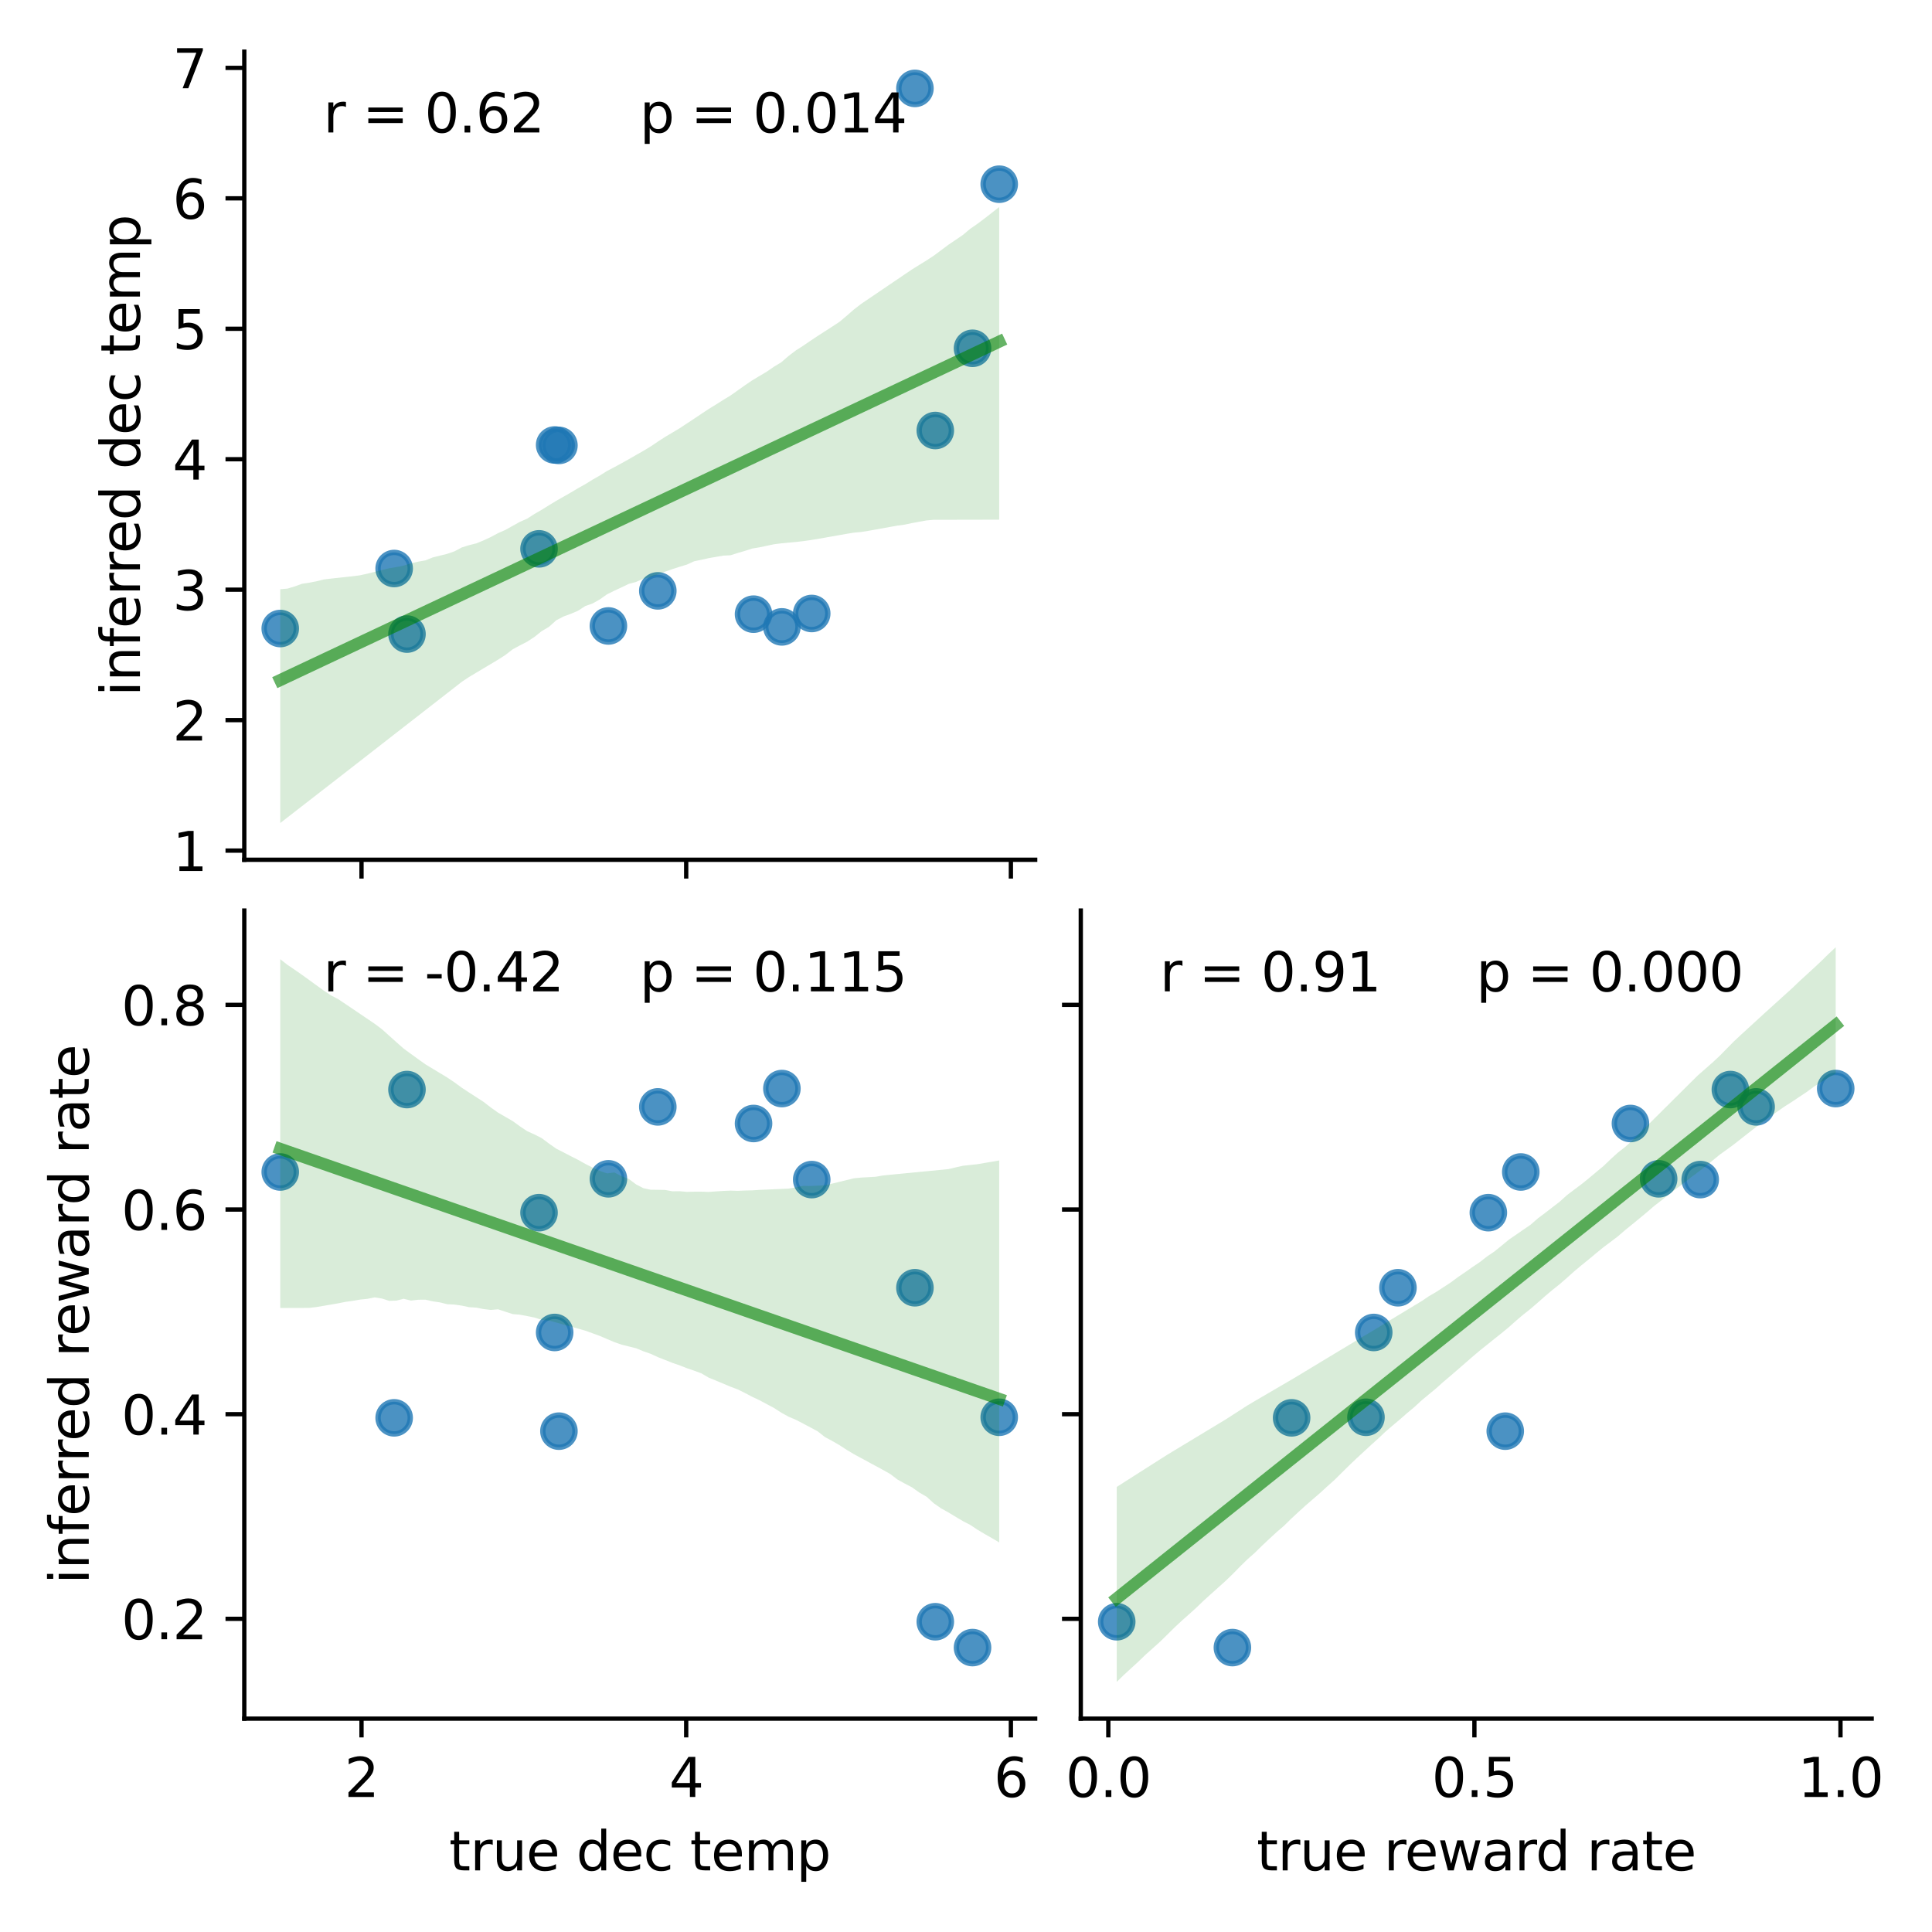<?xml version="1.0" encoding="utf-8" standalone="no"?>
<!DOCTYPE svg PUBLIC "-//W3C//DTD SVG 1.1//EN"
  "http://www.w3.org/Graphics/SVG/1.1/DTD/svg11.dtd">
<svg xmlns:xlink="http://www.w3.org/1999/xlink" width="360pt" height="360pt" viewBox="0 0 360 360" xmlns="http://www.w3.org/2000/svg" version="1.1">
 <defs>
  <style type="text/css">*{stroke-linejoin: round; stroke-linecap: butt}</style>
 </defs>
 <g id="figure_1">
  <g id="patch_1">
   <path d="M 0 360 
L 360 360 
L 360 0 
L 0 0 
z
" style="fill: #ffffff"/>
  </g>
  <g id="axes_1">
   <g id="patch_2">
    <path d="M 45.52 160.205 
L 192.888 160.205 
L 192.888 9.628 
L 45.52 9.628 
z
" style="fill: #ffffff"/>
   </g>
   <g id="PathCollection_1">
    <defs>
     <path id="mfe7aaeec39" d="M 0 3 
C 0.796 3 1.559 2.684 2.121 2.121 
C 2.684 1.559 3 0.796 3 0 
C 3 -0.796 2.684 -1.559 2.121 -2.121 
C 1.559 -2.684 0.796 -3 0 -3 
C -0.796 -3 -1.559 -2.684 -2.121 -2.121 
C -2.684 -1.559 -3 -0.796 -3 0 
C -3 0.796 -2.684 1.559 -2.121 2.121 
C -1.559 2.684 -0.796 3 0 3 
z
" style="stroke: #1f77b4; stroke-opacity: 0.8"/>
    </defs>
    <g clip-path="url(#p967f39f25b)">
     <use xlink:href="#mfe7aaeec39" x="75.835" y="118.151" style="fill: #1f77b4; fill-opacity: 0.8; stroke: #1f77b4; stroke-opacity: 0.8"/>
     <use xlink:href="#mfe7aaeec39" x="151.251" y="114.316" style="fill: #1f77b4; fill-opacity: 0.8; stroke: #1f77b4; stroke-opacity: 0.8"/>
     <use xlink:href="#mfe7aaeec39" x="73.446" y="105.934" style="fill: #1f77b4; fill-opacity: 0.8; stroke: #1f77b4; stroke-opacity: 0.8"/>
     <use xlink:href="#mfe7aaeec39" x="104.148" y="82.996" style="fill: #1f77b4; fill-opacity: 0.8; stroke: #1f77b4; stroke-opacity: 0.8"/>
     <use xlink:href="#mfe7aaeec39" x="122.574" y="110.1" style="fill: #1f77b4; fill-opacity: 0.8; stroke: #1f77b4; stroke-opacity: 0.8"/>
     <use xlink:href="#mfe7aaeec39" x="145.695" y="116.812" style="fill: #1f77b4; fill-opacity: 0.8; stroke: #1f77b4; stroke-opacity: 0.8"/>
     <use xlink:href="#mfe7aaeec39" x="113.366" y="116.637" style="fill: #1f77b4; fill-opacity: 0.8; stroke: #1f77b4; stroke-opacity: 0.8"/>
     <use xlink:href="#mfe7aaeec39" x="174.278" y="80.222" style="fill: #1f77b4; fill-opacity: 0.8; stroke: #1f77b4; stroke-opacity: 0.8"/>
     <use xlink:href="#mfe7aaeec39" x="103.351" y="82.914" style="fill: #1f77b4; fill-opacity: 0.8; stroke: #1f77b4; stroke-opacity: 0.8"/>
     <use xlink:href="#mfe7aaeec39" x="186.189" y="34.323" style="fill: #1f77b4; fill-opacity: 0.8; stroke: #1f77b4; stroke-opacity: 0.8"/>
     <use xlink:href="#mfe7aaeec39" x="170.484" y="16.473" style="fill: #1f77b4; fill-opacity: 0.8; stroke: #1f77b4; stroke-opacity: 0.8"/>
     <use xlink:href="#mfe7aaeec39" x="181.216" y="64.901" style="fill: #1f77b4; fill-opacity: 0.8; stroke: #1f77b4; stroke-opacity: 0.8"/>
     <use xlink:href="#mfe7aaeec39" x="140.411" y="114.442" style="fill: #1f77b4; fill-opacity: 0.8; stroke: #1f77b4; stroke-opacity: 0.8"/>
     <use xlink:href="#mfe7aaeec39" x="52.219" y="117.116" style="fill: #1f77b4; fill-opacity: 0.8; stroke: #1f77b4; stroke-opacity: 0.8"/>
     <use xlink:href="#mfe7aaeec39" x="100.44" y="102.27" style="fill: #1f77b4; fill-opacity: 0.8; stroke: #1f77b4; stroke-opacity: 0.8"/>
    </g>
   </g>
   <g id="FillBetweenPolyCollection_1">
    <path d="M 52.219 109.793 
L 52.219 153.36 
L 53.572 152.31 
L 54.925 151.26 
L 56.278 150.209 
L 57.632 149.159 
L 58.985 148.109 
L 60.338 147.058 
L 61.691 146.008 
L 63.044 144.958 
L 64.398 143.907 
L 65.751 142.853 
L 67.104 141.8 
L 68.457 140.746 
L 69.811 139.692 
L 71.164 138.639 
L 72.517 137.585 
L 73.87 136.531 
L 75.224 135.477 
L 76.577 134.424 
L 77.93 133.37 
L 79.283 132.316 
L 80.637 131.262 
L 81.99 130.209 
L 83.343 129.155 
L 84.696 128.101 
L 86.05 127.047 
L 87.403 126.145 
L 88.756 125.338 
L 90.109 124.53 
L 91.463 123.722 
L 92.816 122.912 
L 94.169 122.045 
L 95.522 120.996 
L 96.875 120.264 
L 98.229 119.57 
L 99.582 118.684 
L 100.935 117.604 
L 102.288 116.809 
L 103.642 115.588 
L 104.995 114.879 
L 106.348 114.38 
L 107.701 113.808 
L 109.055 112.93 
L 110.408 112.454 
L 111.761 111.696 
L 113.114 110.74 
L 114.468 110.069 
L 115.821 109.446 
L 117.174 108.793 
L 118.527 108.428 
L 119.881 107.847 
L 121.234 107.505 
L 122.587 107.019 
L 123.94 106.519 
L 125.294 106.045 
L 126.647 105.611 
L 128 105.2 
L 129.353 104.583 
L 130.707 104.305 
L 132.06 104.001 
L 133.413 103.768 
L 134.766 103.531 
L 136.119 103.465 
L 137.473 103.038 
L 138.826 102.642 
L 140.179 102.208 
L 141.532 101.984 
L 142.886 101.699 
L 144.239 101.413 
L 145.592 101.243 
L 146.945 101.116 
L 148.299 100.988 
L 149.652 100.835 
L 151.005 100.644 
L 152.358 100.425 
L 153.712 100.186 
L 155.065 99.947 
L 156.418 99.708 
L 157.771 99.469 
L 159.125 99.248 
L 160.478 99.129 
L 161.831 98.91 
L 163.184 98.669 
L 164.538 98.424 
L 165.891 98.179 
L 167.244 97.934 
L 168.597 97.753 
L 169.95 97.467 
L 171.304 97.212 
L 172.657 96.972 
L 174.01 96.856 
L 175.363 96.854 
L 176.717 96.852 
L 178.07 96.85 
L 179.423 96.848 
L 180.776 96.846 
L 182.13 96.843 
L 183.483 96.839 
L 184.836 96.836 
L 186.189 96.832 
L 186.189 38.581 
L 186.189 38.581 
L 184.836 39.634 
L 183.483 40.688 
L 182.13 41.705 
L 180.776 42.638 
L 179.423 43.778 
L 178.07 44.697 
L 176.717 45.613 
L 175.363 46.624 
L 174.01 47.634 
L 172.657 48.52 
L 171.304 49.355 
L 169.95 50.198 
L 168.597 51.112 
L 167.244 52.029 
L 165.891 52.946 
L 164.538 53.864 
L 163.184 54.781 
L 161.831 55.698 
L 160.478 56.615 
L 159.125 57.66 
L 157.771 58.838 
L 156.418 59.978 
L 155.065 60.862 
L 153.712 61.733 
L 152.358 62.604 
L 151.005 63.507 
L 149.652 64.432 
L 148.299 65.292 
L 146.945 66.322 
L 145.592 67.497 
L 144.239 68.313 
L 142.886 69.245 
L 141.532 70.054 
L 140.179 70.862 
L 138.826 71.781 
L 137.473 72.74 
L 136.119 73.699 
L 134.766 74.515 
L 133.413 75.377 
L 132.06 76.206 
L 130.707 77.107 
L 129.353 78.009 
L 128 78.905 
L 126.647 79.795 
L 125.294 80.604 
L 123.94 81.412 
L 122.587 82.284 
L 121.234 83.198 
L 119.881 84.013 
L 118.527 84.782 
L 117.174 85.56 
L 115.821 86.315 
L 114.468 87.052 
L 113.114 87.76 
L 111.761 88.612 
L 110.408 89.38 
L 109.055 90.222 
L 107.701 90.977 
L 106.348 91.785 
L 104.995 92.556 
L 103.642 93.326 
L 102.288 94.147 
L 100.935 94.99 
L 99.582 95.772 
L 98.229 96.649 
L 96.875 97.238 
L 95.522 97.988 
L 94.169 98.743 
L 92.816 99.34 
L 91.463 100.067 
L 90.109 100.693 
L 88.756 101.249 
L 87.403 101.584 
L 86.05 102.009 
L 84.696 102.726 
L 83.343 103.199 
L 81.99 103.531 
L 80.637 103.869 
L 79.283 104.416 
L 77.93 104.656 
L 76.577 104.965 
L 75.224 105.397 
L 73.87 105.667 
L 72.517 105.886 
L 71.164 106.218 
L 69.811 106.553 
L 68.457 106.892 
L 67.104 107.194 
L 65.751 107.371 
L 64.398 107.518 
L 63.044 107.664 
L 61.691 107.812 
L 60.338 107.973 
L 58.985 108.312 
L 57.632 108.574 
L 56.278 108.78 
L 54.925 109.268 
L 53.572 109.677 
L 52.219 109.793 
z
" clip-path="url(#p967f39f25b)" style="fill: #008000; fill-opacity: 0.15"/>
   </g>
   <g id="matplotlib.axis_1">
    <g id="xtick_1">
     <g id="line2d_1">
      <defs>
       <path id="macf62fd60d" d="M 0 0 
L 0 3.5 
" style="stroke: #000000; stroke-width: 0.8"/>
      </defs>
      <g>
       <use xlink:href="#macf62fd60d" x="67.362" y="160.205" style="stroke: #000000; stroke-width: 0.8"/>
      </g>
     </g>
    </g>
    <g id="xtick_2">
     <g id="line2d_2">
      <g>
       <use xlink:href="#macf62fd60d" x="127.863" y="160.205" style="stroke: #000000; stroke-width: 0.8"/>
      </g>
     </g>
    </g>
    <g id="xtick_3">
     <g id="line2d_3">
      <g>
       <use xlink:href="#macf62fd60d" x="188.364" y="160.205" style="stroke: #000000; stroke-width: 0.8"/>
      </g>
     </g>
    </g>
   </g>
   <g id="matplotlib.axis_2">
    <g id="ytick_1">
     <g id="line2d_4">
      <defs>
       <path id="m0c2f2e2abb" d="M 0 0 
L -3.5 0 
" style="stroke: #000000; stroke-width: 0.8"/>
      </defs>
      <g>
       <use xlink:href="#m0c2f2e2abb" x="45.52" y="158.495" style="stroke: #000000; stroke-width: 0.8"/>
      </g>
     </g>
     <g id="text_1">
      <!-- 1 -->
      <g transform="translate(32.157 162.294) scale(0.1 -0.1)">
       <defs>
        <path id="DejaVuSans-31" d="M 794 531 
L 1825 531 
L 1825 4091 
L 703 3866 
L 703 4441 
L 1819 4666 
L 2450 4666 
L 2450 531 
L 3481 531 
L 3481 0 
L 794 0 
L 794 531 
z
" transform="scale(0.016)"/>
       </defs>
       <use xlink:href="#DejaVuSans-31"/>
      </g>
     </g>
    </g>
    <g id="ytick_2">
     <g id="line2d_5">
      <g>
       <use xlink:href="#m0c2f2e2abb" x="45.52" y="134.187" style="stroke: #000000; stroke-width: 0.8"/>
      </g>
     </g>
     <g id="text_2">
      <!-- 2 -->
      <g transform="translate(32.157 137.986) scale(0.1 -0.1)">
       <defs>
        <path id="DejaVuSans-32" d="M 1228 531 
L 3431 531 
L 3431 0 
L 469 0 
L 469 531 
Q 828 903 1448 1529 
Q 2069 2156 2228 2338 
Q 2531 2678 2651 2914 
Q 2772 3150 2772 3378 
Q 2772 3750 2511 3984 
Q 2250 4219 1831 4219 
Q 1534 4219 1204 4116 
Q 875 4013 500 3803 
L 500 4441 
Q 881 4594 1212 4672 
Q 1544 4750 1819 4750 
Q 2544 4750 2975 4387 
Q 3406 4025 3406 3419 
Q 3406 3131 3298 2873 
Q 3191 2616 2906 2266 
Q 2828 2175 2409 1742 
Q 1991 1309 1228 531 
z
" transform="scale(0.016)"/>
       </defs>
       <use xlink:href="#DejaVuSans-32"/>
      </g>
     </g>
    </g>
    <g id="ytick_3">
     <g id="line2d_6">
      <g>
       <use xlink:href="#m0c2f2e2abb" x="45.52" y="109.879" style="stroke: #000000; stroke-width: 0.8"/>
      </g>
     </g>
     <g id="text_3">
      <!-- 3 -->
      <g transform="translate(32.157 113.678) scale(0.1 -0.1)">
       <defs>
        <path id="DejaVuSans-33" d="M 2597 2516 
Q 3050 2419 3304 2112 
Q 3559 1806 3559 1356 
Q 3559 666 3084 287 
Q 2609 -91 1734 -91 
Q 1441 -91 1130 -33 
Q 819 25 488 141 
L 488 750 
Q 750 597 1062 519 
Q 1375 441 1716 441 
Q 2309 441 2620 675 
Q 2931 909 2931 1356 
Q 2931 1769 2642 2001 
Q 2353 2234 1838 2234 
L 1294 2234 
L 1294 2753 
L 1863 2753 
Q 2328 2753 2575 2939 
Q 2822 3125 2822 3475 
Q 2822 3834 2567 4026 
Q 2313 4219 1838 4219 
Q 1578 4219 1281 4162 
Q 984 4106 628 3988 
L 628 4550 
Q 988 4650 1302 4700 
Q 1616 4750 1894 4750 
Q 2613 4750 3031 4423 
Q 3450 4097 3450 3541 
Q 3450 3153 3228 2886 
Q 3006 2619 2597 2516 
z
" transform="scale(0.016)"/>
       </defs>
       <use xlink:href="#DejaVuSans-33"/>
      </g>
     </g>
    </g>
    <g id="ytick_4">
     <g id="line2d_7">
      <g>
       <use xlink:href="#m0c2f2e2abb" x="45.52" y="85.57" style="stroke: #000000; stroke-width: 0.8"/>
      </g>
     </g>
     <g id="text_4">
      <!-- 4 -->
      <g transform="translate(32.157 89.37) scale(0.1 -0.1)">
       <defs>
        <path id="DejaVuSans-34" d="M 2419 4116 
L 825 1625 
L 2419 1625 
L 2419 4116 
z
M 2253 4666 
L 3047 4666 
L 3047 1625 
L 3713 1625 
L 3713 1100 
L 3047 1100 
L 3047 0 
L 2419 0 
L 2419 1100 
L 313 1100 
L 313 1709 
L 2253 4666 
z
" transform="scale(0.016)"/>
       </defs>
       <use xlink:href="#DejaVuSans-34"/>
      </g>
     </g>
    </g>
    <g id="ytick_5">
     <g id="line2d_8">
      <g>
       <use xlink:href="#m0c2f2e2abb" x="45.52" y="61.262" style="stroke: #000000; stroke-width: 0.8"/>
      </g>
     </g>
     <g id="text_5">
      <!-- 5 -->
      <g transform="translate(32.157 65.061) scale(0.1 -0.1)">
       <defs>
        <path id="DejaVuSans-35" d="M 691 4666 
L 3169 4666 
L 3169 4134 
L 1269 4134 
L 1269 2991 
Q 1406 3038 1543 3061 
Q 1681 3084 1819 3084 
Q 2600 3084 3056 2656 
Q 3513 2228 3513 1497 
Q 3513 744 3044 326 
Q 2575 -91 1722 -91 
Q 1428 -91 1123 -41 
Q 819 9 494 109 
L 494 744 
Q 775 591 1075 516 
Q 1375 441 1709 441 
Q 2250 441 2565 725 
Q 2881 1009 2881 1497 
Q 2881 1984 2565 2268 
Q 2250 2553 1709 2553 
Q 1456 2553 1204 2497 
Q 953 2441 691 2322 
L 691 4666 
z
" transform="scale(0.016)"/>
       </defs>
       <use xlink:href="#DejaVuSans-35"/>
      </g>
     </g>
    </g>
    <g id="ytick_6">
     <g id="line2d_9">
      <g>
       <use xlink:href="#m0c2f2e2abb" x="45.52" y="36.954" style="stroke: #000000; stroke-width: 0.8"/>
      </g>
     </g>
     <g id="text_6">
      <!-- 6 -->
      <g transform="translate(32.157 40.753) scale(0.1 -0.1)">
       <defs>
        <path id="DejaVuSans-36" d="M 2113 2584 
Q 1688 2584 1439 2293 
Q 1191 2003 1191 1497 
Q 1191 994 1439 701 
Q 1688 409 2113 409 
Q 2538 409 2786 701 
Q 3034 994 3034 1497 
Q 3034 2003 2786 2293 
Q 2538 2584 2113 2584 
z
M 3366 4563 
L 3366 3988 
Q 3128 4100 2886 4159 
Q 2644 4219 2406 4219 
Q 1781 4219 1451 3797 
Q 1122 3375 1075 2522 
Q 1259 2794 1537 2939 
Q 1816 3084 2150 3084 
Q 2853 3084 3261 2657 
Q 3669 2231 3669 1497 
Q 3669 778 3244 343 
Q 2819 -91 2113 -91 
Q 1303 -91 875 529 
Q 447 1150 447 2328 
Q 447 3434 972 4092 
Q 1497 4750 2381 4750 
Q 2619 4750 2861 4703 
Q 3103 4656 3366 4563 
z
" transform="scale(0.016)"/>
       </defs>
       <use xlink:href="#DejaVuSans-36"/>
      </g>
     </g>
    </g>
    <g id="ytick_7">
     <g id="line2d_10">
      <g>
       <use xlink:href="#m0c2f2e2abb" x="45.52" y="12.646" style="stroke: #000000; stroke-width: 0.8"/>
      </g>
     </g>
     <g id="text_7">
      <!-- 7 -->
      <g transform="translate(32.157 16.445) scale(0.1 -0.1)">
       <defs>
        <path id="DejaVuSans-37" d="M 525 4666 
L 3525 4666 
L 3525 4397 
L 1831 0 
L 1172 0 
L 2766 4134 
L 525 4134 
L 525 4666 
z
" transform="scale(0.016)"/>
       </defs>
       <use xlink:href="#DejaVuSans-37"/>
      </g>
     </g>
    </g>
    <g id="text_8">
     <!-- inferred dec temp -->
     <g transform="translate(26.078 129.732) rotate(-90) scale(0.1 -0.1)">
      <defs>
       <path id="DejaVuSans-69" d="M 603 3500 
L 1178 3500 
L 1178 0 
L 603 0 
L 603 3500 
z
M 603 4863 
L 1178 4863 
L 1178 4134 
L 603 4134 
L 603 4863 
z
" transform="scale(0.016)"/>
       <path id="DejaVuSans-6e" d="M 3513 2113 
L 3513 0 
L 2938 0 
L 2938 2094 
Q 2938 2591 2744 2837 
Q 2550 3084 2163 3084 
Q 1697 3084 1428 2787 
Q 1159 2491 1159 1978 
L 1159 0 
L 581 0 
L 581 3500 
L 1159 3500 
L 1159 2956 
Q 1366 3272 1645 3428 
Q 1925 3584 2291 3584 
Q 2894 3584 3203 3211 
Q 3513 2838 3513 2113 
z
" transform="scale(0.016)"/>
       <path id="DejaVuSans-66" d="M 2375 4863 
L 2375 4384 
L 1825 4384 
Q 1516 4384 1395 4259 
Q 1275 4134 1275 3809 
L 1275 3500 
L 2222 3500 
L 2222 3053 
L 1275 3053 
L 1275 0 
L 697 0 
L 697 3053 
L 147 3053 
L 147 3500 
L 697 3500 
L 697 3744 
Q 697 4328 969 4595 
Q 1241 4863 1831 4863 
L 2375 4863 
z
" transform="scale(0.016)"/>
       <path id="DejaVuSans-65" d="M 3597 1894 
L 3597 1613 
L 953 1613 
Q 991 1019 1311 708 
Q 1631 397 2203 397 
Q 2534 397 2845 478 
Q 3156 559 3463 722 
L 3463 178 
Q 3153 47 2828 -22 
Q 2503 -91 2169 -91 
Q 1331 -91 842 396 
Q 353 884 353 1716 
Q 353 2575 817 3079 
Q 1281 3584 2069 3584 
Q 2775 3584 3186 3129 
Q 3597 2675 3597 1894 
z
M 3022 2063 
Q 3016 2534 2758 2815 
Q 2500 3097 2075 3097 
Q 1594 3097 1305 2825 
Q 1016 2553 972 2059 
L 3022 2063 
z
" transform="scale(0.016)"/>
       <path id="DejaVuSans-72" d="M 2631 2963 
Q 2534 3019 2420 3045 
Q 2306 3072 2169 3072 
Q 1681 3072 1420 2755 
Q 1159 2438 1159 1844 
L 1159 0 
L 581 0 
L 581 3500 
L 1159 3500 
L 1159 2956 
Q 1341 3275 1631 3429 
Q 1922 3584 2338 3584 
Q 2397 3584 2469 3576 
Q 2541 3569 2628 3553 
L 2631 2963 
z
" transform="scale(0.016)"/>
       <path id="DejaVuSans-64" d="M 2906 2969 
L 2906 4863 
L 3481 4863 
L 3481 0 
L 2906 0 
L 2906 525 
Q 2725 213 2448 61 
Q 2172 -91 1784 -91 
Q 1150 -91 751 415 
Q 353 922 353 1747 
Q 353 2572 751 3078 
Q 1150 3584 1784 3584 
Q 2172 3584 2448 3432 
Q 2725 3281 2906 2969 
z
M 947 1747 
Q 947 1113 1208 752 
Q 1469 391 1925 391 
Q 2381 391 2643 752 
Q 2906 1113 2906 1747 
Q 2906 2381 2643 2742 
Q 2381 3103 1925 3103 
Q 1469 3103 1208 2742 
Q 947 2381 947 1747 
z
" transform="scale(0.016)"/>
       <path id="DejaVuSans-20" transform="scale(0.016)"/>
       <path id="DejaVuSans-63" d="M 3122 3366 
L 3122 2828 
Q 2878 2963 2633 3030 
Q 2388 3097 2138 3097 
Q 1578 3097 1268 2742 
Q 959 2388 959 1747 
Q 959 1106 1268 751 
Q 1578 397 2138 397 
Q 2388 397 2633 464 
Q 2878 531 3122 666 
L 3122 134 
Q 2881 22 2623 -34 
Q 2366 -91 2075 -91 
Q 1284 -91 818 406 
Q 353 903 353 1747 
Q 353 2603 823 3093 
Q 1294 3584 2113 3584 
Q 2378 3584 2631 3529 
Q 2884 3475 3122 3366 
z
" transform="scale(0.016)"/>
       <path id="DejaVuSans-74" d="M 1172 4494 
L 1172 3500 
L 2356 3500 
L 2356 3053 
L 1172 3053 
L 1172 1153 
Q 1172 725 1289 603 
Q 1406 481 1766 481 
L 2356 481 
L 2356 0 
L 1766 0 
Q 1100 0 847 248 
Q 594 497 594 1153 
L 594 3053 
L 172 3053 
L 172 3500 
L 594 3500 
L 594 4494 
L 1172 4494 
z
" transform="scale(0.016)"/>
       <path id="DejaVuSans-6d" d="M 3328 2828 
Q 3544 3216 3844 3400 
Q 4144 3584 4550 3584 
Q 5097 3584 5394 3201 
Q 5691 2819 5691 2113 
L 5691 0 
L 5113 0 
L 5113 2094 
Q 5113 2597 4934 2840 
Q 4756 3084 4391 3084 
Q 3944 3084 3684 2787 
Q 3425 2491 3425 1978 
L 3425 0 
L 2847 0 
L 2847 2094 
Q 2847 2600 2669 2842 
Q 2491 3084 2119 3084 
Q 1678 3084 1418 2786 
Q 1159 2488 1159 1978 
L 1159 0 
L 581 0 
L 581 3500 
L 1159 3500 
L 1159 2956 
Q 1356 3278 1631 3431 
Q 1906 3584 2284 3584 
Q 2666 3584 2933 3390 
Q 3200 3197 3328 2828 
z
" transform="scale(0.016)"/>
       <path id="DejaVuSans-70" d="M 1159 525 
L 1159 -1331 
L 581 -1331 
L 581 3500 
L 1159 3500 
L 1159 2969 
Q 1341 3281 1617 3432 
Q 1894 3584 2278 3584 
Q 2916 3584 3314 3078 
Q 3713 2572 3713 1747 
Q 3713 922 3314 415 
Q 2916 -91 2278 -91 
Q 1894 -91 1617 61 
Q 1341 213 1159 525 
z
M 3116 1747 
Q 3116 2381 2855 2742 
Q 2594 3103 2138 3103 
Q 1681 3103 1420 2742 
Q 1159 2381 1159 1747 
Q 1159 1113 1420 752 
Q 1681 391 2138 391 
Q 2594 391 2855 752 
Q 3116 1113 3116 1747 
z
" transform="scale(0.016)"/>
      </defs>
      <use xlink:href="#DejaVuSans-69"/>
      <use xlink:href="#DejaVuSans-6e" transform="translate(27.783 0)"/>
      <use xlink:href="#DejaVuSans-66" transform="translate(91.162 0)"/>
      <use xlink:href="#DejaVuSans-65" transform="translate(126.367 0)"/>
      <use xlink:href="#DejaVuSans-72" transform="translate(187.891 0)"/>
      <use xlink:href="#DejaVuSans-72" transform="translate(227.254 0)"/>
      <use xlink:href="#DejaVuSans-65" transform="translate(266.117 0)"/>
      <use xlink:href="#DejaVuSans-64" transform="translate(327.641 0)"/>
      <use xlink:href="#DejaVuSans-20" transform="translate(391.117 0)"/>
      <use xlink:href="#DejaVuSans-64" transform="translate(422.904 0)"/>
      <use xlink:href="#DejaVuSans-65" transform="translate(486.381 0)"/>
      <use xlink:href="#DejaVuSans-63" transform="translate(547.904 0)"/>
      <use xlink:href="#DejaVuSans-20" transform="translate(602.885 0)"/>
      <use xlink:href="#DejaVuSans-74" transform="translate(634.672 0)"/>
      <use xlink:href="#DejaVuSans-65" transform="translate(673.881 0)"/>
      <use xlink:href="#DejaVuSans-6d" transform="translate(735.404 0)"/>
      <use xlink:href="#DejaVuSans-70" transform="translate(832.816 0)"/>
     </g>
    </g>
   </g>
   <g id="line2d_11">
    <path d="M 52.219 126.724 
L 53.572 126.087 
L 54.925 125.45 
L 56.278 124.813 
L 57.632 124.176 
L 58.985 123.539 
L 60.338 122.902 
L 61.691 122.265 
L 63.044 121.628 
L 64.398 120.991 
L 65.751 120.354 
L 67.104 119.717 
L 68.457 119.08 
L 69.811 118.443 
L 71.164 117.806 
L 72.517 117.169 
L 73.87 116.533 
L 75.224 115.896 
L 76.577 115.259 
L 77.93 114.622 
L 79.283 113.985 
L 80.637 113.348 
L 81.99 112.711 
L 83.343 112.074 
L 84.696 111.437 
L 86.05 110.8 
L 87.403 110.163 
L 88.756 109.526 
L 90.109 108.889 
L 91.463 108.252 
L 92.816 107.615 
L 94.169 106.978 
L 95.522 106.341 
L 96.875 105.704 
L 98.229 105.067 
L 99.582 104.43 
L 100.935 103.793 
L 102.288 103.156 
L 103.642 102.519 
L 104.995 101.882 
L 106.348 101.245 
L 107.701 100.608 
L 109.055 99.971 
L 110.408 99.334 
L 111.761 98.697 
L 113.114 98.06 
L 114.468 97.423 
L 115.821 96.786 
L 117.174 96.149 
L 118.527 95.512 
L 119.881 94.875 
L 121.234 94.238 
L 122.587 93.601 
L 123.94 92.964 
L 125.294 92.327 
L 126.647 91.69 
L 128 91.053 
L 129.353 90.416 
L 130.707 89.779 
L 132.06 89.142 
L 133.413 88.505 
L 134.766 87.868 
L 136.119 87.231 
L 137.473 86.594 
L 138.826 85.957 
L 140.179 85.32 
L 141.532 84.683 
L 142.886 84.046 
L 144.239 83.409 
L 145.592 82.772 
L 146.945 82.135 
L 148.299 81.498 
L 149.652 80.861 
L 151.005 80.224 
L 152.358 79.587 
L 153.712 78.95 
L 155.065 78.313 
L 156.418 77.676 
L 157.771 77.039 
L 159.125 76.402 
L 160.478 75.765 
L 161.831 75.128 
L 163.184 74.491 
L 164.538 73.854 
L 165.891 73.217 
L 167.244 72.58 
L 168.597 71.943 
L 169.95 71.306 
L 171.304 70.669 
L 172.657 70.032 
L 174.01 69.395 
L 175.363 68.758 
L 176.717 68.121 
L 178.07 67.484 
L 179.423 66.847 
L 180.776 66.21 
L 182.13 65.573 
L 183.483 64.936 
L 184.836 64.299 
L 186.189 63.662 
" clip-path="url(#p967f39f25b)" style="fill: none; stroke: #008000; stroke-opacity: 0.6; stroke-width: 2.25; stroke-linecap: square"/>
   </g>
   <g id="patch_3">
    <path d="M 45.52 160.205 
L 45.52 9.628 
" style="fill: none; stroke: #000000; stroke-width: 0.8; stroke-linejoin: miter; stroke-linecap: square"/>
   </g>
   <g id="patch_4">
    <path d="M 45.52 160.205 
L 192.888 160.205 
" style="fill: none; stroke: #000000; stroke-width: 0.8; stroke-linejoin: miter; stroke-linecap: square"/>
   </g>
   <g id="text_9">
    <!-- r = 0.62  -->
    <g transform="translate(60.257 24.686) scale(0.1 -0.1)">
     <defs>
      <path id="DejaVuSans-3d" d="M 678 2906 
L 4684 2906 
L 4684 2381 
L 678 2381 
L 678 2906 
z
M 678 1631 
L 4684 1631 
L 4684 1100 
L 678 1100 
L 678 1631 
z
" transform="scale(0.016)"/>
      <path id="DejaVuSans-30" d="M 2034 4250 
Q 1547 4250 1301 3770 
Q 1056 3291 1056 2328 
Q 1056 1369 1301 889 
Q 1547 409 2034 409 
Q 2525 409 2770 889 
Q 3016 1369 3016 2328 
Q 3016 3291 2770 3770 
Q 2525 4250 2034 4250 
z
M 2034 4750 
Q 2819 4750 3233 4129 
Q 3647 3509 3647 2328 
Q 3647 1150 3233 529 
Q 2819 -91 2034 -91 
Q 1250 -91 836 529 
Q 422 1150 422 2328 
Q 422 3509 836 4129 
Q 1250 4750 2034 4750 
z
" transform="scale(0.016)"/>
      <path id="DejaVuSans-2e" d="M 684 794 
L 1344 794 
L 1344 0 
L 684 0 
L 684 794 
z
" transform="scale(0.016)"/>
     </defs>
     <use xlink:href="#DejaVuSans-72"/>
     <use xlink:href="#DejaVuSans-20" transform="translate(41.113 0)"/>
     <use xlink:href="#DejaVuSans-3d" transform="translate(72.9 0)"/>
     <use xlink:href="#DejaVuSans-20" transform="translate(156.689 0)"/>
     <use xlink:href="#DejaVuSans-30" transform="translate(188.477 0)"/>
     <use xlink:href="#DejaVuSans-2e" transform="translate(252.1 0)"/>
     <use xlink:href="#DejaVuSans-36" transform="translate(283.887 0)"/>
     <use xlink:href="#DejaVuSans-32" transform="translate(347.51 0)"/>
     <use xlink:href="#DejaVuSans-20" transform="translate(411.133 0)"/>
    </g>
   </g>
   <g id="text_10">
    <!-- p = 0.014 -->
    <g transform="translate(119.204 24.686) scale(0.1 -0.1)">
     <use xlink:href="#DejaVuSans-70"/>
     <use xlink:href="#DejaVuSans-20" transform="translate(63.477 0)"/>
     <use xlink:href="#DejaVuSans-3d" transform="translate(95.264 0)"/>
     <use xlink:href="#DejaVuSans-20" transform="translate(179.053 0)"/>
     <use xlink:href="#DejaVuSans-30" transform="translate(210.84 0)"/>
     <use xlink:href="#DejaVuSans-2e" transform="translate(274.463 0)"/>
     <use xlink:href="#DejaVuSans-30" transform="translate(306.25 0)"/>
     <use xlink:href="#DejaVuSans-31" transform="translate(369.873 0)"/>
     <use xlink:href="#DejaVuSans-34" transform="translate(433.496 0)"/>
    </g>
   </g>
  </g>
  <g id="axes_2">
   <g id="patch_5">
    <path d="M 45.52 320.24 
L 192.888 320.24 
L 192.888 169.664 
L 45.52 169.664 
z
" style="fill: #ffffff"/>
   </g>
   <g id="PathCollection_2">
    <g clip-path="url(#p8987557880)">
     <use xlink:href="#mfe7aaeec39" x="75.835" y="203.024" style="fill: #1f77b4; fill-opacity: 0.8; stroke: #1f77b4; stroke-opacity: 0.8"/>
     <use xlink:href="#mfe7aaeec39" x="151.251" y="219.801" style="fill: #1f77b4; fill-opacity: 0.8; stroke: #1f77b4; stroke-opacity: 0.8"/>
     <use xlink:href="#mfe7aaeec39" x="73.446" y="264.193" style="fill: #1f77b4; fill-opacity: 0.8; stroke: #1f77b4; stroke-opacity: 0.8"/>
     <use xlink:href="#mfe7aaeec39" x="104.148" y="266.677" style="fill: #1f77b4; fill-opacity: 0.8; stroke: #1f77b4; stroke-opacity: 0.8"/>
     <use xlink:href="#mfe7aaeec39" x="122.574" y="206.252" style="fill: #1f77b4; fill-opacity: 0.8; stroke: #1f77b4; stroke-opacity: 0.8"/>
     <use xlink:href="#mfe7aaeec39" x="145.695" y="202.837" style="fill: #1f77b4; fill-opacity: 0.8; stroke: #1f77b4; stroke-opacity: 0.8"/>
     <use xlink:href="#mfe7aaeec39" x="113.366" y="219.655" style="fill: #1f77b4; fill-opacity: 0.8; stroke: #1f77b4; stroke-opacity: 0.8"/>
     <use xlink:href="#mfe7aaeec39" x="174.278" y="302.186" style="fill: #1f77b4; fill-opacity: 0.8; stroke: #1f77b4; stroke-opacity: 0.8"/>
     <use xlink:href="#mfe7aaeec39" x="103.351" y="248.286" style="fill: #1f77b4; fill-opacity: 0.8; stroke: #1f77b4; stroke-opacity: 0.8"/>
     <use xlink:href="#mfe7aaeec39" x="186.189" y="264.088" style="fill: #1f77b4; fill-opacity: 0.8; stroke: #1f77b4; stroke-opacity: 0.8"/>
     <use xlink:href="#mfe7aaeec39" x="170.484" y="239.954" style="fill: #1f77b4; fill-opacity: 0.8; stroke: #1f77b4; stroke-opacity: 0.8"/>
     <use xlink:href="#mfe7aaeec39" x="181.216" y="307.003" style="fill: #1f77b4; fill-opacity: 0.8; stroke: #1f77b4; stroke-opacity: 0.8"/>
     <use xlink:href="#mfe7aaeec39" x="140.411" y="209.348" style="fill: #1f77b4; fill-opacity: 0.8; stroke: #1f77b4; stroke-opacity: 0.8"/>
     <use xlink:href="#mfe7aaeec39" x="52.219" y="218.381" style="fill: #1f77b4; fill-opacity: 0.8; stroke: #1f77b4; stroke-opacity: 0.8"/>
     <use xlink:href="#mfe7aaeec39" x="100.44" y="225.963" style="fill: #1f77b4; fill-opacity: 0.8; stroke: #1f77b4; stroke-opacity: 0.8"/>
    </g>
   </g>
   <g id="FillBetweenPolyCollection_2">
    <path d="M 52.219 178.737 
L 52.219 243.724 
L 53.572 243.721 
L 54.925 243.714 
L 56.278 243.711 
L 57.632 243.709 
L 58.985 243.546 
L 60.338 243.318 
L 61.691 243.085 
L 63.044 242.851 
L 64.398 242.579 
L 65.751 242.391 
L 67.104 242.159 
L 68.457 242.022 
L 69.811 241.749 
L 71.164 241.963 
L 72.517 242.394 
L 73.87 242.348 
L 75.224 242.009 
L 76.577 242.347 
L 77.93 242.188 
L 79.283 242.174 
L 80.637 242.486 
L 81.99 242.685 
L 83.343 243.023 
L 84.696 243.088 
L 86.05 243.286 
L 87.403 243.575 
L 88.756 243.656 
L 90.109 243.927 
L 91.463 244.086 
L 92.816 243.971 
L 94.169 244.42 
L 95.522 244.861 
L 96.875 244.975 
L 98.229 245.232 
L 99.582 245.501 
L 100.935 245.937 
L 102.288 246.057 
L 103.642 246.435 
L 104.995 246.811 
L 106.348 247.187 
L 107.701 247.564 
L 109.055 247.947 
L 110.408 248.436 
L 111.761 248.932 
L 113.114 249.507 
L 114.468 250.082 
L 115.821 250.559 
L 117.174 250.892 
L 118.527 251.225 
L 119.881 251.79 
L 121.234 252.258 
L 122.587 252.881 
L 123.94 253.414 
L 125.294 253.951 
L 126.647 254.412 
L 128 254.948 
L 129.353 255.409 
L 130.707 255.912 
L 132.06 256.704 
L 133.413 257.256 
L 134.766 257.82 
L 136.119 258.393 
L 137.473 258.9 
L 138.826 259.572 
L 140.179 260.282 
L 141.532 260.916 
L 142.886 261.644 
L 144.239 262.368 
L 145.592 263.235 
L 146.945 263.984 
L 148.299 264.555 
L 149.652 265.261 
L 151.005 265.977 
L 152.358 266.706 
L 153.712 267.775 
L 155.065 268.498 
L 156.418 269.28 
L 157.771 270.161 
L 159.125 270.97 
L 160.478 271.701 
L 161.831 272.435 
L 163.184 273.169 
L 164.538 273.901 
L 165.891 274.663 
L 167.244 275.7 
L 168.597 276.443 
L 169.95 277.151 
L 171.304 278.114 
L 172.657 278.893 
L 174.01 280.124 
L 175.363 281.06 
L 176.717 281.817 
L 178.07 282.633 
L 179.423 283.436 
L 180.776 284.136 
L 182.13 285.036 
L 183.483 285.842 
L 184.836 286.612 
L 186.189 287.402 
L 186.189 216.238 
L 186.189 216.238 
L 184.836 216.468 
L 183.483 216.698 
L 182.13 216.931 
L 180.776 217.077 
L 179.423 217.224 
L 178.07 217.527 
L 176.717 217.85 
L 175.363 217.981 
L 174.01 218.112 
L 172.657 218.243 
L 171.304 218.374 
L 169.95 218.505 
L 168.597 218.636 
L 167.244 218.767 
L 165.891 218.898 
L 164.538 219.033 
L 163.184 219.269 
L 161.831 219.352 
L 160.478 219.424 
L 159.125 219.559 
L 157.771 219.885 
L 156.418 220.216 
L 155.065 220.547 
L 153.712 220.857 
L 152.358 220.926 
L 151.005 220.994 
L 149.652 220.968 
L 148.299 221.251 
L 146.945 221.48 
L 145.592 221.538 
L 144.239 221.597 
L 142.886 221.659 
L 141.532 221.718 
L 140.179 221.806 
L 138.826 221.836 
L 137.473 221.894 
L 136.119 221.854 
L 134.766 221.913 
L 133.413 221.999 
L 132.06 222.099 
L 130.707 222.045 
L 129.353 222.053 
L 128 222.085 
L 126.647 221.966 
L 125.294 221.98 
L 123.94 221.733 
L 122.587 221.705 
L 121.234 221.687 
L 119.881 221.399 
L 118.527 220.697 
L 117.174 219.69 
L 115.821 219.169 
L 114.468 218.466 
L 113.114 218.647 
L 111.761 218.175 
L 110.408 217.565 
L 109.055 216.867 
L 107.701 216.108 
L 106.348 215.429 
L 104.995 214.723 
L 103.642 214.03 
L 102.288 213.082 
L 100.935 212.071 
L 99.582 211.389 
L 98.229 210.775 
L 96.875 209.871 
L 95.522 208.89 
L 94.169 208.109 
L 92.816 207.328 
L 91.463 206.37 
L 90.109 205.323 
L 88.756 204.445 
L 87.403 203.573 
L 86.05 202.685 
L 84.696 201.692 
L 83.343 200.781 
L 81.99 199.965 
L 80.637 199.148 
L 79.283 198.331 
L 77.93 197.365 
L 76.577 196.381 
L 75.224 195.398 
L 73.87 194.202 
L 72.517 192.989 
L 71.164 191.777 
L 69.811 190.76 
L 68.457 189.844 
L 67.104 188.928 
L 65.751 188.012 
L 64.398 187.098 
L 63.044 186.191 
L 61.691 185.486 
L 60.338 184.592 
L 58.985 183.61 
L 57.632 182.628 
L 56.278 181.647 
L 54.925 180.708 
L 53.572 179.792 
L 52.219 178.737 
z
" clip-path="url(#p8987557880)" style="fill: #008000; fill-opacity: 0.15"/>
   </g>
   <g id="matplotlib.axis_3">
    <g id="xtick_4">
     <g id="line2d_12">
      <g>
       <use xlink:href="#macf62fd60d" x="67.362" y="320.24" style="stroke: #000000; stroke-width: 0.8"/>
      </g>
     </g>
     <g id="text_11">
      <!-- 2 -->
      <g transform="translate(64.181 334.838) scale(0.1 -0.1)">
       <use xlink:href="#DejaVuSans-32"/>
      </g>
     </g>
    </g>
    <g id="xtick_5">
     <g id="line2d_13">
      <g>
       <use xlink:href="#macf62fd60d" x="127.863" y="320.24" style="stroke: #000000; stroke-width: 0.8"/>
      </g>
     </g>
     <g id="text_12">
      <!-- 4 -->
      <g transform="translate(124.682 334.838) scale(0.1 -0.1)">
       <use xlink:href="#DejaVuSans-34"/>
      </g>
     </g>
    </g>
    <g id="xtick_6">
     <g id="line2d_14">
      <g>
       <use xlink:href="#macf62fd60d" x="188.364" y="320.24" style="stroke: #000000; stroke-width: 0.8"/>
      </g>
     </g>
     <g id="text_13">
      <!-- 6 -->
      <g transform="translate(185.182 334.838) scale(0.1 -0.1)">
       <use xlink:href="#DejaVuSans-36"/>
      </g>
     </g>
    </g>
    <g id="text_14">
     <!-- true dec temp -->
     <g transform="translate(83.684 348.517) scale(0.1 -0.1)">
      <defs>
       <path id="DejaVuSans-75" d="M 544 1381 
L 544 3500 
L 1119 3500 
L 1119 1403 
Q 1119 906 1312 657 
Q 1506 409 1894 409 
Q 2359 409 2629 706 
Q 2900 1003 2900 1516 
L 2900 3500 
L 3475 3500 
L 3475 0 
L 2900 0 
L 2900 538 
Q 2691 219 2414 64 
Q 2138 -91 1772 -91 
Q 1169 -91 856 284 
Q 544 659 544 1381 
z
M 1991 3584 
L 1991 3584 
z
" transform="scale(0.016)"/>
      </defs>
      <use xlink:href="#DejaVuSans-74"/>
      <use xlink:href="#DejaVuSans-72" transform="translate(39.209 0)"/>
      <use xlink:href="#DejaVuSans-75" transform="translate(80.322 0)"/>
      <use xlink:href="#DejaVuSans-65" transform="translate(143.701 0)"/>
      <use xlink:href="#DejaVuSans-20" transform="translate(205.225 0)"/>
      <use xlink:href="#DejaVuSans-64" transform="translate(237.012 0)"/>
      <use xlink:href="#DejaVuSans-65" transform="translate(300.488 0)"/>
      <use xlink:href="#DejaVuSans-63" transform="translate(362.012 0)"/>
      <use xlink:href="#DejaVuSans-20" transform="translate(416.992 0)"/>
      <use xlink:href="#DejaVuSans-74" transform="translate(448.779 0)"/>
      <use xlink:href="#DejaVuSans-65" transform="translate(487.988 0)"/>
      <use xlink:href="#DejaVuSans-6d" transform="translate(549.512 0)"/>
      <use xlink:href="#DejaVuSans-70" transform="translate(646.924 0)"/>
     </g>
    </g>
   </g>
   <g id="matplotlib.axis_4">
    <g id="ytick_8">
     <g id="line2d_15">
      <g>
       <use xlink:href="#m0c2f2e2abb" x="45.52" y="301.649" style="stroke: #000000; stroke-width: 0.8"/>
      </g>
     </g>
     <g id="text_15">
      <!-- 0.2 -->
      <g transform="translate(22.617 305.448) scale(0.1 -0.1)">
       <use xlink:href="#DejaVuSans-30"/>
       <use xlink:href="#DejaVuSans-2e" transform="translate(63.623 0)"/>
       <use xlink:href="#DejaVuSans-32" transform="translate(95.41 0)"/>
      </g>
     </g>
    </g>
    <g id="ytick_9">
     <g id="line2d_16">
      <g>
       <use xlink:href="#m0c2f2e2abb" x="45.52" y="263.513" style="stroke: #000000; stroke-width: 0.8"/>
      </g>
     </g>
     <g id="text_16">
      <!-- 0.4 -->
      <g transform="translate(22.617 267.313) scale(0.1 -0.1)">
       <use xlink:href="#DejaVuSans-30"/>
       <use xlink:href="#DejaVuSans-2e" transform="translate(63.623 0)"/>
       <use xlink:href="#DejaVuSans-34" transform="translate(95.41 0)"/>
      </g>
     </g>
    </g>
    <g id="ytick_10">
     <g id="line2d_17">
      <g>
       <use xlink:href="#m0c2f2e2abb" x="45.52" y="225.378" style="stroke: #000000; stroke-width: 0.8"/>
      </g>
     </g>
     <g id="text_17">
      <!-- 0.6 -->
      <g transform="translate(22.617 229.177) scale(0.1 -0.1)">
       <use xlink:href="#DejaVuSans-30"/>
       <use xlink:href="#DejaVuSans-2e" transform="translate(63.623 0)"/>
       <use xlink:href="#DejaVuSans-36" transform="translate(95.41 0)"/>
      </g>
     </g>
    </g>
    <g id="ytick_11">
     <g id="line2d_18">
      <g>
       <use xlink:href="#m0c2f2e2abb" x="45.52" y="187.243" style="stroke: #000000; stroke-width: 0.8"/>
      </g>
     </g>
     <g id="text_18">
      <!-- 0.8 -->
      <g transform="translate(22.617 191.042) scale(0.1 -0.1)">
       <defs>
        <path id="DejaVuSans-38" d="M 2034 2216 
Q 1584 2216 1326 1975 
Q 1069 1734 1069 1313 
Q 1069 891 1326 650 
Q 1584 409 2034 409 
Q 2484 409 2743 651 
Q 3003 894 3003 1313 
Q 3003 1734 2745 1975 
Q 2488 2216 2034 2216 
z
M 1403 2484 
Q 997 2584 770 2862 
Q 544 3141 544 3541 
Q 544 4100 942 4425 
Q 1341 4750 2034 4750 
Q 2731 4750 3128 4425 
Q 3525 4100 3525 3541 
Q 3525 3141 3298 2862 
Q 3072 2584 2669 2484 
Q 3125 2378 3379 2068 
Q 3634 1759 3634 1313 
Q 3634 634 3220 271 
Q 2806 -91 2034 -91 
Q 1263 -91 848 271 
Q 434 634 434 1313 
Q 434 1759 690 2068 
Q 947 2378 1403 2484 
z
M 1172 3481 
Q 1172 3119 1398 2916 
Q 1625 2713 2034 2713 
Q 2441 2713 2670 2916 
Q 2900 3119 2900 3481 
Q 2900 3844 2670 4047 
Q 2441 4250 2034 4250 
Q 1625 4250 1398 4047 
Q 1172 3844 1172 3481 
z
" transform="scale(0.016)"/>
       </defs>
       <use xlink:href="#DejaVuSans-30"/>
       <use xlink:href="#DejaVuSans-2e" transform="translate(63.623 0)"/>
       <use xlink:href="#DejaVuSans-38" transform="translate(95.41 0)"/>
      </g>
     </g>
    </g>
    <g id="text_19">
     <!-- inferred reward rate -->
     <g transform="translate(16.537 295.157) rotate(-90) scale(0.1 -0.1)">
      <defs>
       <path id="DejaVuSans-77" d="M 269 3500 
L 844 3500 
L 1563 769 
L 2278 3500 
L 2956 3500 
L 3675 769 
L 4391 3500 
L 4966 3500 
L 4050 0 
L 3372 0 
L 2619 2869 
L 1863 0 
L 1184 0 
L 269 3500 
z
" transform="scale(0.016)"/>
       <path id="DejaVuSans-61" d="M 2194 1759 
Q 1497 1759 1228 1600 
Q 959 1441 959 1056 
Q 959 750 1161 570 
Q 1363 391 1709 391 
Q 2188 391 2477 730 
Q 2766 1069 2766 1631 
L 2766 1759 
L 2194 1759 
z
M 3341 1997 
L 3341 0 
L 2766 0 
L 2766 531 
Q 2569 213 2275 61 
Q 1981 -91 1556 -91 
Q 1019 -91 701 211 
Q 384 513 384 1019 
Q 384 1609 779 1909 
Q 1175 2209 1959 2209 
L 2766 2209 
L 2766 2266 
Q 2766 2663 2505 2880 
Q 2244 3097 1772 3097 
Q 1472 3097 1187 3025 
Q 903 2953 641 2809 
L 641 3341 
Q 956 3463 1253 3523 
Q 1550 3584 1831 3584 
Q 2591 3584 2966 3190 
Q 3341 2797 3341 1997 
z
" transform="scale(0.016)"/>
      </defs>
      <use xlink:href="#DejaVuSans-69"/>
      <use xlink:href="#DejaVuSans-6e" transform="translate(27.783 0)"/>
      <use xlink:href="#DejaVuSans-66" transform="translate(91.162 0)"/>
      <use xlink:href="#DejaVuSans-65" transform="translate(126.367 0)"/>
      <use xlink:href="#DejaVuSans-72" transform="translate(187.891 0)"/>
      <use xlink:href="#DejaVuSans-72" transform="translate(227.254 0)"/>
      <use xlink:href="#DejaVuSans-65" transform="translate(266.117 0)"/>
      <use xlink:href="#DejaVuSans-64" transform="translate(327.641 0)"/>
      <use xlink:href="#DejaVuSans-20" transform="translate(391.117 0)"/>
      <use xlink:href="#DejaVuSans-72" transform="translate(422.904 0)"/>
      <use xlink:href="#DejaVuSans-65" transform="translate(461.768 0)"/>
      <use xlink:href="#DejaVuSans-77" transform="translate(523.291 0)"/>
      <use xlink:href="#DejaVuSans-61" transform="translate(605.078 0)"/>
      <use xlink:href="#DejaVuSans-72" transform="translate(666.357 0)"/>
      <use xlink:href="#DejaVuSans-64" transform="translate(705.721 0)"/>
      <use xlink:href="#DejaVuSans-20" transform="translate(769.197 0)"/>
      <use xlink:href="#DejaVuSans-72" transform="translate(800.984 0)"/>
      <use xlink:href="#DejaVuSans-61" transform="translate(842.098 0)"/>
      <use xlink:href="#DejaVuSans-74" transform="translate(903.377 0)"/>
      <use xlink:href="#DejaVuSans-65" transform="translate(942.586 0)"/>
     </g>
    </g>
   </g>
   <g id="line2d_19">
    <path d="M 52.219 214.074 
L 53.572 214.545 
L 54.925 215.015 
L 56.278 215.486 
L 57.632 215.957 
L 58.985 216.427 
L 60.338 216.898 
L 61.691 217.368 
L 63.044 217.839 
L 64.398 218.309 
L 65.751 218.78 
L 67.104 219.25 
L 68.457 219.721 
L 69.811 220.191 
L 71.164 220.662 
L 72.517 221.133 
L 73.87 221.603 
L 75.224 222.074 
L 76.577 222.544 
L 77.93 223.015 
L 79.283 223.485 
L 80.637 223.956 
L 81.99 224.426 
L 83.343 224.897 
L 84.696 225.367 
L 86.05 225.838 
L 87.403 226.309 
L 88.756 226.779 
L 90.109 227.25 
L 91.463 227.72 
L 92.816 228.191 
L 94.169 228.661 
L 95.522 229.132 
L 96.875 229.602 
L 98.229 230.073 
L 99.582 230.544 
L 100.935 231.014 
L 102.288 231.485 
L 103.642 231.955 
L 104.995 232.426 
L 106.348 232.896 
L 107.701 233.367 
L 109.055 233.837 
L 110.408 234.308 
L 111.761 234.778 
L 113.114 235.249 
L 114.468 235.72 
L 115.821 236.19 
L 117.174 236.661 
L 118.527 237.131 
L 119.881 237.602 
L 121.234 238.072 
L 122.587 238.543 
L 123.94 239.013 
L 125.294 239.484 
L 126.647 239.954 
L 128 240.425 
L 129.353 240.896 
L 130.707 241.366 
L 132.06 241.837 
L 133.413 242.307 
L 134.766 242.778 
L 136.119 243.248 
L 137.473 243.719 
L 138.826 244.189 
L 140.179 244.66 
L 141.532 245.13 
L 142.886 245.601 
L 144.239 246.072 
L 145.592 246.542 
L 146.945 247.013 
L 148.299 247.483 
L 149.652 247.954 
L 151.005 248.424 
L 152.358 248.895 
L 153.712 249.365 
L 155.065 249.836 
L 156.418 250.306 
L 157.771 250.777 
L 159.125 251.248 
L 160.478 251.718 
L 161.831 252.189 
L 163.184 252.659 
L 164.538 253.13 
L 165.891 253.6 
L 167.244 254.071 
L 168.597 254.541 
L 169.95 255.012 
L 171.304 255.482 
L 172.657 255.953 
L 174.01 256.424 
L 175.363 256.894 
L 176.717 257.365 
L 178.07 257.835 
L 179.423 258.306 
L 180.776 258.776 
L 182.13 259.247 
L 183.483 259.717 
L 184.836 260.188 
L 186.189 260.659 
" clip-path="url(#p8987557880)" style="fill: none; stroke: #008000; stroke-opacity: 0.6; stroke-width: 2.25; stroke-linecap: square"/>
   </g>
   <g id="patch_6">
    <path d="M 45.52 320.24 
L 45.52 169.664 
" style="fill: none; stroke: #000000; stroke-width: 0.8; stroke-linejoin: miter; stroke-linecap: square"/>
   </g>
   <g id="patch_7">
    <path d="M 45.52 320.24 
L 192.888 320.24 
" style="fill: none; stroke: #000000; stroke-width: 0.8; stroke-linejoin: miter; stroke-linecap: square"/>
   </g>
   <g id="text_20">
    <!-- r = -0.42  -->
    <g transform="translate(60.257 184.721) scale(0.1 -0.1)">
     <defs>
      <path id="DejaVuSans-2d" d="M 313 2009 
L 1997 2009 
L 1997 1497 
L 313 1497 
L 313 2009 
z
" transform="scale(0.016)"/>
     </defs>
     <use xlink:href="#DejaVuSans-72"/>
     <use xlink:href="#DejaVuSans-20" transform="translate(41.113 0)"/>
     <use xlink:href="#DejaVuSans-3d" transform="translate(72.9 0)"/>
     <use xlink:href="#DejaVuSans-20" transform="translate(156.689 0)"/>
     <use xlink:href="#DejaVuSans-2d" transform="translate(188.477 0)"/>
     <use xlink:href="#DejaVuSans-30" transform="translate(224.561 0)"/>
     <use xlink:href="#DejaVuSans-2e" transform="translate(288.184 0)"/>
     <use xlink:href="#DejaVuSans-34" transform="translate(319.971 0)"/>
     <use xlink:href="#DejaVuSans-32" transform="translate(383.594 0)"/>
     <use xlink:href="#DejaVuSans-20" transform="translate(447.217 0)"/>
    </g>
   </g>
   <g id="text_21">
    <!-- p = 0.115 -->
    <g transform="translate(119.204 184.721) scale(0.1 -0.1)">
     <use xlink:href="#DejaVuSans-70"/>
     <use xlink:href="#DejaVuSans-20" transform="translate(63.477 0)"/>
     <use xlink:href="#DejaVuSans-3d" transform="translate(95.264 0)"/>
     <use xlink:href="#DejaVuSans-20" transform="translate(179.053 0)"/>
     <use xlink:href="#DejaVuSans-30" transform="translate(210.84 0)"/>
     <use xlink:href="#DejaVuSans-2e" transform="translate(274.463 0)"/>
     <use xlink:href="#DejaVuSans-31" transform="translate(306.25 0)"/>
     <use xlink:href="#DejaVuSans-31" transform="translate(369.873 0)"/>
     <use xlink:href="#DejaVuSans-35" transform="translate(433.496 0)"/>
    </g>
   </g>
  </g>
  <g id="axes_3">
   <g id="patch_8">
    <path d="M 201.388 320.24 
L 348.756 320.24 
L 348.756 169.664 
L 201.388 169.664 
z
" style="fill: #ffffff"/>
   </g>
   <g id="PathCollection_3">
    <g clip-path="url(#pae6a1017a0)">
     <use xlink:href="#mfe7aaeec39" x="322.43" y="203.024" style="fill: #1f77b4; fill-opacity: 0.8; stroke: #1f77b4; stroke-opacity: 0.8"/>
     <use xlink:href="#mfe7aaeec39" x="316.811" y="219.801" style="fill: #1f77b4; fill-opacity: 0.8; stroke: #1f77b4; stroke-opacity: 0.8"/>
     <use xlink:href="#mfe7aaeec39" x="240.674" y="264.193" style="fill: #1f77b4; fill-opacity: 0.8; stroke: #1f77b4; stroke-opacity: 0.8"/>
     <use xlink:href="#mfe7aaeec39" x="280.482" y="266.677" style="fill: #1f77b4; fill-opacity: 0.8; stroke: #1f77b4; stroke-opacity: 0.8"/>
     <use xlink:href="#mfe7aaeec39" x="327.227" y="206.252" style="fill: #1f77b4; fill-opacity: 0.8; stroke: #1f77b4; stroke-opacity: 0.8"/>
     <use xlink:href="#mfe7aaeec39" x="342.057" y="202.837" style="fill: #1f77b4; fill-opacity: 0.8; stroke: #1f77b4; stroke-opacity: 0.8"/>
     <use xlink:href="#mfe7aaeec39" x="309.063" y="219.655" style="fill: #1f77b4; fill-opacity: 0.8; stroke: #1f77b4; stroke-opacity: 0.8"/>
     <use xlink:href="#mfe7aaeec39" x="208.086" y="302.186" style="fill: #1f77b4; fill-opacity: 0.8; stroke: #1f77b4; stroke-opacity: 0.8"/>
     <use xlink:href="#mfe7aaeec39" x="255.974" y="248.286" style="fill: #1f77b4; fill-opacity: 0.8; stroke: #1f77b4; stroke-opacity: 0.8"/>
     <use xlink:href="#mfe7aaeec39" x="254.528" y="264.088" style="fill: #1f77b4; fill-opacity: 0.8; stroke: #1f77b4; stroke-opacity: 0.8"/>
     <use xlink:href="#mfe7aaeec39" x="260.486" y="239.954" style="fill: #1f77b4; fill-opacity: 0.8; stroke: #1f77b4; stroke-opacity: 0.8"/>
     <use xlink:href="#mfe7aaeec39" x="229.64" y="307.003" style="fill: #1f77b4; fill-opacity: 0.8; stroke: #1f77b4; stroke-opacity: 0.8"/>
     <use xlink:href="#mfe7aaeec39" x="303.808" y="209.348" style="fill: #1f77b4; fill-opacity: 0.8; stroke: #1f77b4; stroke-opacity: 0.8"/>
     <use xlink:href="#mfe7aaeec39" x="283.378" y="218.381" style="fill: #1f77b4; fill-opacity: 0.8; stroke: #1f77b4; stroke-opacity: 0.8"/>
     <use xlink:href="#mfe7aaeec39" x="277.331" y="225.963" style="fill: #1f77b4; fill-opacity: 0.8; stroke: #1f77b4; stroke-opacity: 0.8"/>
    </g>
   </g>
   <g id="FillBetweenPolyCollection_3">
    <path d="M 208.086 277.067 
L 208.086 313.396 
L 209.44 312.074 
L 210.793 310.834 
L 212.146 309.593 
L 213.499 308.292 
L 214.853 307.086 
L 216.206 305.869 
L 217.559 304.541 
L 218.912 303.205 
L 220.266 301.942 
L 221.619 300.747 
L 222.972 299.519 
L 224.325 298.218 
L 225.679 296.994 
L 227.032 295.782 
L 228.385 294.567 
L 229.738 293.26 
L 231.092 291.874 
L 232.445 290.552 
L 233.798 289.359 
L 235.151 288.026 
L 236.505 286.754 
L 237.858 285.507 
L 239.211 284.346 
L 240.564 283.022 
L 241.918 281.763 
L 243.271 280.536 
L 244.624 279.367 
L 245.977 278.196 
L 247.33 276.956 
L 248.684 275.743 
L 250.037 274.405 
L 251.39 273.065 
L 252.743 271.778 
L 254.097 270.527 
L 255.45 269.275 
L 256.803 268.062 
L 258.156 266.778 
L 259.51 265.616 
L 260.863 264.481 
L 262.216 263.292 
L 263.569 262.167 
L 264.923 260.914 
L 266.276 259.797 
L 267.629 258.674 
L 268.982 257.465 
L 270.336 256.318 
L 271.689 255.147 
L 273.042 253.972 
L 274.395 252.796 
L 275.749 251.649 
L 277.102 250.563 
L 278.455 249.48 
L 279.808 248.403 
L 281.161 247.29 
L 282.515 246.08 
L 283.868 244.929 
L 285.221 243.865 
L 286.574 242.69 
L 287.928 241.5 
L 289.281 240.358 
L 290.634 239.281 
L 291.987 238.103 
L 293.341 236.889 
L 294.694 235.752 
L 296.047 234.662 
L 297.4 233.532 
L 298.754 232.426 
L 300.107 231.41 
L 301.46 230.384 
L 302.813 229.218 
L 304.167 228.119 
L 305.52 227.008 
L 306.873 225.888 
L 308.226 224.719 
L 309.58 223.674 
L 310.933 222.579 
L 312.286 221.549 
L 313.639 220.54 
L 314.993 219.456 
L 316.346 218.451 
L 317.699 217.406 
L 319.052 216.3 
L 320.405 215.186 
L 321.759 214.211 
L 323.112 213.216 
L 324.465 212.156 
L 325.818 211.095 
L 327.172 210.035 
L 328.525 209.049 
L 329.878 208.032 
L 331.231 207.084 
L 332.585 206.141 
L 333.938 205.282 
L 335.291 204.373 
L 336.644 203.482 
L 337.998 202.481 
L 339.351 201.618 
L 340.704 200.819 
L 342.057 200.052 
L 342.057 176.508 
L 342.057 176.508 
L 340.704 177.772 
L 339.351 179.098 
L 337.998 180.368 
L 336.644 181.607 
L 335.291 182.847 
L 333.938 184.142 
L 332.585 185.364 
L 331.231 186.592 
L 329.878 187.814 
L 328.525 189.044 
L 327.172 190.283 
L 325.818 191.522 
L 324.465 192.761 
L 323.112 194.021 
L 321.759 195.397 
L 320.405 196.773 
L 319.052 198.029 
L 317.699 199.217 
L 316.346 200.406 
L 314.993 201.744 
L 313.639 203.089 
L 312.286 204.434 
L 310.933 205.78 
L 309.58 207.125 
L 308.226 208.47 
L 306.873 209.816 
L 305.52 211.161 
L 304.167 212.506 
L 302.813 213.73 
L 301.46 214.779 
L 300.107 216.011 
L 298.754 217.304 
L 297.4 218.425 
L 296.047 219.562 
L 294.694 220.652 
L 293.341 221.665 
L 291.987 222.69 
L 290.634 223.911 
L 289.281 224.954 
L 287.928 226 
L 286.574 227.011 
L 285.221 228.194 
L 283.868 229.123 
L 282.515 230.059 
L 281.161 230.987 
L 279.808 232.108 
L 278.455 233.201 
L 277.102 234.111 
L 275.749 235.167 
L 274.395 236.081 
L 273.042 237.036 
L 271.689 237.953 
L 270.336 238.961 
L 268.982 239.841 
L 267.629 240.725 
L 266.276 241.514 
L 264.923 242.431 
L 263.569 243.246 
L 262.216 244.063 
L 260.863 244.882 
L 259.51 245.701 
L 258.156 246.521 
L 256.803 247.37 
L 255.45 248.176 
L 254.097 248.972 
L 252.743 249.787 
L 251.39 250.602 
L 250.037 251.417 
L 248.684 252.232 
L 247.33 253.048 
L 245.977 253.866 
L 244.624 254.683 
L 243.271 255.501 
L 241.918 256.318 
L 240.564 257.125 
L 239.211 257.915 
L 237.858 258.705 
L 236.505 259.496 
L 235.151 260.287 
L 233.798 261.079 
L 232.445 261.882 
L 231.092 262.752 
L 229.738 263.622 
L 228.385 264.492 
L 227.032 265.311 
L 225.679 266.129 
L 224.325 266.946 
L 222.972 267.764 
L 221.619 268.583 
L 220.266 269.401 
L 218.912 270.219 
L 217.559 271.038 
L 216.206 271.894 
L 214.853 272.756 
L 213.499 273.618 
L 212.146 274.48 
L 210.793 275.342 
L 209.44 276.204 
L 208.086 277.067 
z
" clip-path="url(#pae6a1017a0)" style="fill: #008000; fill-opacity: 0.15"/>
   </g>
   <g id="matplotlib.axis_5">
    <g id="xtick_7">
     <g id="line2d_20">
      <g>
       <use xlink:href="#macf62fd60d" x="206.519" y="320.24" style="stroke: #000000; stroke-width: 0.8"/>
      </g>
     </g>
     <g id="text_22">
      <!-- 0.0 -->
      <g transform="translate(198.568 334.838) scale(0.1 -0.1)">
       <use xlink:href="#DejaVuSans-30"/>
       <use xlink:href="#DejaVuSans-2e" transform="translate(63.623 0)"/>
       <use xlink:href="#DejaVuSans-30" transform="translate(95.41 0)"/>
      </g>
     </g>
    </g>
    <g id="xtick_8">
     <g id="line2d_21">
      <g>
       <use xlink:href="#macf62fd60d" x="274.733" y="320.24" style="stroke: #000000; stroke-width: 0.8"/>
      </g>
     </g>
     <g id="text_23">
      <!-- 0.5 -->
      <g transform="translate(266.782 334.838) scale(0.1 -0.1)">
       <use xlink:href="#DejaVuSans-30"/>
       <use xlink:href="#DejaVuSans-2e" transform="translate(63.623 0)"/>
       <use xlink:href="#DejaVuSans-35" transform="translate(95.41 0)"/>
      </g>
     </g>
    </g>
    <g id="xtick_9">
     <g id="line2d_22">
      <g>
       <use xlink:href="#macf62fd60d" x="342.947" y="320.24" style="stroke: #000000; stroke-width: 0.8"/>
      </g>
     </g>
     <g id="text_24">
      <!-- 1.0 -->
      <g transform="translate(334.996 334.838) scale(0.1 -0.1)">
       <use xlink:href="#DejaVuSans-31"/>
       <use xlink:href="#DejaVuSans-2e" transform="translate(63.623 0)"/>
       <use xlink:href="#DejaVuSans-30" transform="translate(95.41 0)"/>
      </g>
     </g>
    </g>
    <g id="text_25">
     <!-- true reward rate -->
     <g transform="translate(234.162 348.517) scale(0.1 -0.1)">
      <use xlink:href="#DejaVuSans-74"/>
      <use xlink:href="#DejaVuSans-72" transform="translate(39.209 0)"/>
      <use xlink:href="#DejaVuSans-75" transform="translate(80.322 0)"/>
      <use xlink:href="#DejaVuSans-65" transform="translate(143.701 0)"/>
      <use xlink:href="#DejaVuSans-20" transform="translate(205.225 0)"/>
      <use xlink:href="#DejaVuSans-72" transform="translate(237.012 0)"/>
      <use xlink:href="#DejaVuSans-65" transform="translate(275.875 0)"/>
      <use xlink:href="#DejaVuSans-77" transform="translate(337.398 0)"/>
      <use xlink:href="#DejaVuSans-61" transform="translate(419.186 0)"/>
      <use xlink:href="#DejaVuSans-72" transform="translate(480.465 0)"/>
      <use xlink:href="#DejaVuSans-64" transform="translate(519.828 0)"/>
      <use xlink:href="#DejaVuSans-20" transform="translate(583.305 0)"/>
      <use xlink:href="#DejaVuSans-72" transform="translate(615.092 0)"/>
      <use xlink:href="#DejaVuSans-61" transform="translate(656.205 0)"/>
      <use xlink:href="#DejaVuSans-74" transform="translate(717.484 0)"/>
      <use xlink:href="#DejaVuSans-65" transform="translate(756.693 0)"/>
     </g>
    </g>
   </g>
   <g id="matplotlib.axis_6">
    <g id="ytick_12">
     <g id="line2d_23">
      <g>
       <use xlink:href="#m0c2f2e2abb" x="201.388" y="301.649" style="stroke: #000000; stroke-width: 0.8"/>
      </g>
     </g>
    </g>
    <g id="ytick_13">
     <g id="line2d_24">
      <g>
       <use xlink:href="#m0c2f2e2abb" x="201.388" y="263.513" style="stroke: #000000; stroke-width: 0.8"/>
      </g>
     </g>
    </g>
    <g id="ytick_14">
     <g id="line2d_25">
      <g>
       <use xlink:href="#m0c2f2e2abb" x="201.388" y="225.378" style="stroke: #000000; stroke-width: 0.8"/>
      </g>
     </g>
    </g>
    <g id="ytick_15">
     <g id="line2d_26">
      <g>
       <use xlink:href="#m0c2f2e2abb" x="201.388" y="187.243" style="stroke: #000000; stroke-width: 0.8"/>
      </g>
     </g>
    </g>
   </g>
   <g id="line2d_27">
    <path d="M 208.086 297.84 
L 209.44 296.761 
L 210.793 295.681 
L 212.146 294.602 
L 213.499 293.523 
L 214.853 292.443 
L 216.206 291.364 
L 217.559 290.284 
L 218.912 289.205 
L 220.266 288.126 
L 221.619 287.046 
L 222.972 285.967 
L 224.325 284.887 
L 225.679 283.808 
L 227.032 282.729 
L 228.385 281.649 
L 229.738 280.57 
L 231.092 279.491 
L 232.445 278.411 
L 233.798 277.332 
L 235.151 276.252 
L 236.505 275.173 
L 237.858 274.094 
L 239.211 273.014 
L 240.564 271.935 
L 241.918 270.856 
L 243.271 269.776 
L 244.624 268.697 
L 245.977 267.617 
L 247.33 266.538 
L 248.684 265.459 
L 250.037 264.379 
L 251.39 263.3 
L 252.743 262.221 
L 254.097 261.141 
L 255.45 260.062 
L 256.803 258.982 
L 258.156 257.903 
L 259.51 256.824 
L 260.863 255.744 
L 262.216 254.665 
L 263.569 253.585 
L 264.923 252.506 
L 266.276 251.427 
L 267.629 250.347 
L 268.982 249.268 
L 270.336 248.189 
L 271.689 247.109 
L 273.042 246.03 
L 274.395 244.95 
L 275.749 243.871 
L 277.102 242.792 
L 278.455 241.712 
L 279.808 240.633 
L 281.161 239.554 
L 282.515 238.474 
L 283.868 237.395 
L 285.221 236.315 
L 286.574 235.236 
L 287.928 234.157 
L 289.281 233.077 
L 290.634 231.998 
L 291.987 230.919 
L 293.341 229.839 
L 294.694 228.76 
L 296.047 227.68 
L 297.4 226.601 
L 298.754 225.522 
L 300.107 224.442 
L 301.46 223.363 
L 302.813 222.283 
L 304.167 221.204 
L 305.52 220.125 
L 306.873 219.045 
L 308.226 217.966 
L 309.58 216.887 
L 310.933 215.807 
L 312.286 214.728 
L 313.639 213.648 
L 314.993 212.569 
L 316.346 211.49 
L 317.699 210.41 
L 319.052 209.331 
L 320.405 208.252 
L 321.759 207.172 
L 323.112 206.093 
L 324.465 205.013 
L 325.818 203.934 
L 327.172 202.855 
L 328.525 201.775 
L 329.878 200.696 
L 331.231 199.617 
L 332.585 198.537 
L 333.938 197.458 
L 335.291 196.378 
L 336.644 195.299 
L 337.998 194.22 
L 339.351 193.14 
L 340.704 192.061 
L 342.057 190.981 
" clip-path="url(#pae6a1017a0)" style="fill: none; stroke: #008000; stroke-opacity: 0.6; stroke-width: 2.25; stroke-linecap: square"/>
   </g>
   <g id="patch_9">
    <path d="M 201.388 320.24 
L 201.388 169.664 
" style="fill: none; stroke: #000000; stroke-width: 0.8; stroke-linejoin: miter; stroke-linecap: square"/>
   </g>
   <g id="patch_10">
    <path d="M 201.388 320.24 
L 348.756 320.24 
" style="fill: none; stroke: #000000; stroke-width: 0.8; stroke-linejoin: miter; stroke-linecap: square"/>
   </g>
   <g id="text_26">
    <!-- r = 0.91  -->
    <g transform="translate(216.125 184.721) scale(0.1 -0.1)">
     <defs>
      <path id="DejaVuSans-39" d="M 703 97 
L 703 672 
Q 941 559 1184 500 
Q 1428 441 1663 441 
Q 2288 441 2617 861 
Q 2947 1281 2994 2138 
Q 2813 1869 2534 1725 
Q 2256 1581 1919 1581 
Q 1219 1581 811 2004 
Q 403 2428 403 3163 
Q 403 3881 828 4315 
Q 1253 4750 1959 4750 
Q 2769 4750 3195 4129 
Q 3622 3509 3622 2328 
Q 3622 1225 3098 567 
Q 2575 -91 1691 -91 
Q 1453 -91 1209 -44 
Q 966 3 703 97 
z
M 1959 2075 
Q 2384 2075 2632 2365 
Q 2881 2656 2881 3163 
Q 2881 3666 2632 3958 
Q 2384 4250 1959 4250 
Q 1534 4250 1286 3958 
Q 1038 3666 1038 3163 
Q 1038 2656 1286 2365 
Q 1534 2075 1959 2075 
z
" transform="scale(0.016)"/>
     </defs>
     <use xlink:href="#DejaVuSans-72"/>
     <use xlink:href="#DejaVuSans-20" transform="translate(41.113 0)"/>
     <use xlink:href="#DejaVuSans-3d" transform="translate(72.9 0)"/>
     <use xlink:href="#DejaVuSans-20" transform="translate(156.689 0)"/>
     <use xlink:href="#DejaVuSans-30" transform="translate(188.477 0)"/>
     <use xlink:href="#DejaVuSans-2e" transform="translate(252.1 0)"/>
     <use xlink:href="#DejaVuSans-39" transform="translate(283.887 0)"/>
     <use xlink:href="#DejaVuSans-31" transform="translate(347.51 0)"/>
     <use xlink:href="#DejaVuSans-20" transform="translate(411.133 0)"/>
    </g>
   </g>
   <g id="text_27">
    <!-- p = 0.000 -->
    <g transform="translate(275.072 184.721) scale(0.1 -0.1)">
     <use xlink:href="#DejaVuSans-70"/>
     <use xlink:href="#DejaVuSans-20" transform="translate(63.477 0)"/>
     <use xlink:href="#DejaVuSans-3d" transform="translate(95.264 0)"/>
     <use xlink:href="#DejaVuSans-20" transform="translate(179.053 0)"/>
     <use xlink:href="#DejaVuSans-30" transform="translate(210.84 0)"/>
     <use xlink:href="#DejaVuSans-2e" transform="translate(274.463 0)"/>
     <use xlink:href="#DejaVuSans-30" transform="translate(306.25 0)"/>
     <use xlink:href="#DejaVuSans-30" transform="translate(369.873 0)"/>
     <use xlink:href="#DejaVuSans-30" transform="translate(433.496 0)"/>
    </g>
   </g>
  </g>
 </g>
 <defs>
  <clipPath id="p967f39f25b">
   <rect x="45.52" y="9.628" width="147.368" height="150.576"/>
  </clipPath>
  <clipPath id="p8987557880">
   <rect x="45.52" y="169.664" width="147.368" height="150.576"/>
  </clipPath>
  <clipPath id="pae6a1017a0">
   <rect x="201.388" y="169.664" width="147.368" height="150.576"/>
  </clipPath>
 </defs>
</svg>
